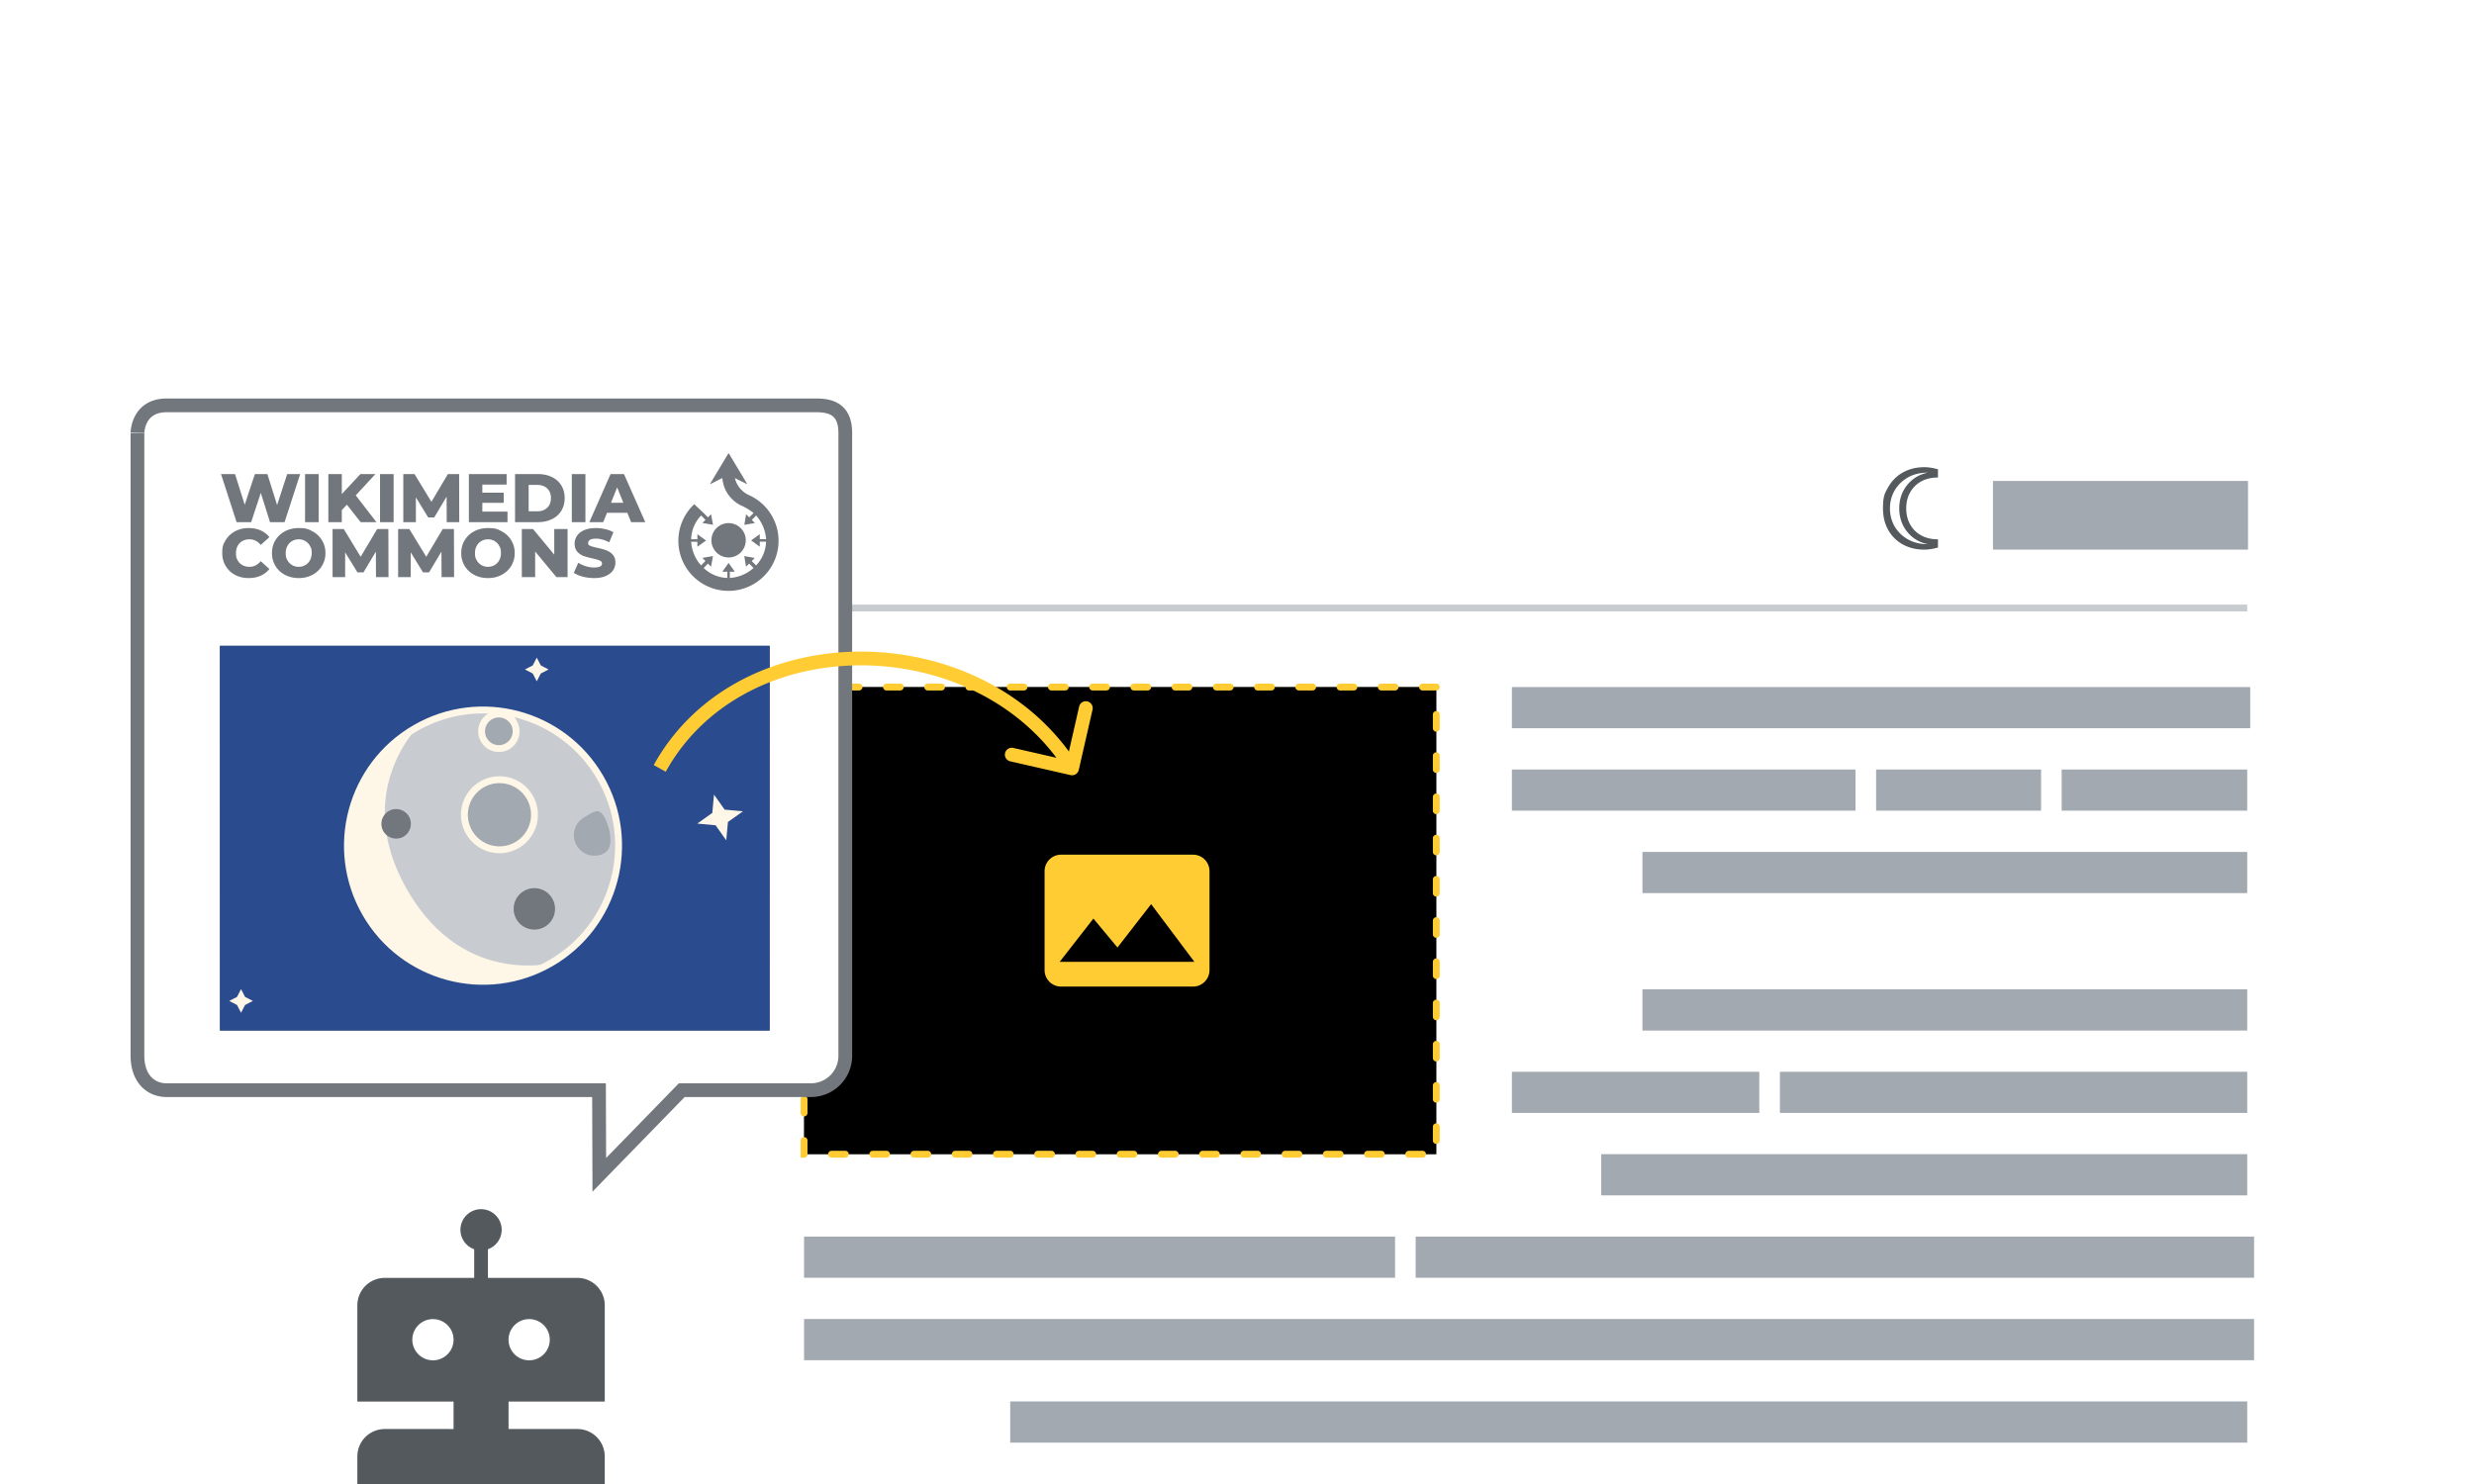 <svg xmlns="http://www.w3.org/2000/svg" width="360" height="216" viewBox="0 0 360 216">
	<g clip-path="url(#clip0_4167_71057)">
		<g filter="url(#filter0_d_4167_71057)">
			<path fill="#fff" d="M105 50h234v168H105z"/>
		</g>
		<path fill="#a2a9b1" d="M233 167.993h94v5.996h-94zm-116 11.996h86v5.996h-86zm0 11.996h211v5.996H117zm30 11.997h180v5.996H147zm59-23.993h122v5.996H206zm53-23.993h68v5.996h-68zm-39 0h36v5.996h-36zM239 144h88v5.996h-88zm0-20h88v5.996h-88zm61-12h27v5.996h-27zm-27 0h24v5.996h-24zm-53 0h50v5.996h-50zm0-12h107.437v5.996H220z"/>
		<path fill="#c8ccd1" d="M117 88h210v1H117z"/>
		<path fill="#54595d" d="M280.021 80q-1.776 0-3.146-.759a5.44 5.44 0 0 1-2.114-2.103q-.76-1.362-.761-3.138c-.001-1.776.259-2.224.778-3.12a5.53 5.53 0 0 1 2.131-2.121q1.37-.759 3.112-.759.914 0 1.979.31v1.19q-1.387 0-2.436.569a4.06 4.06 0 0 0-1.606 1.586q-.576 1-.575 2.345 0 1.328.575 2.345a4.06 4.06 0 0 0 1.606 1.586q1.05.57 2.436.569v1.19q-1.082.31-1.979.31m.508-.793q-1.269-.258-2.199-1a5.2 5.2 0 0 1-1.455-1.828 5.6 5.6 0 0 1-.507-2.379q0-1.293.507-2.38a5.2 5.2 0 0 1 1.455-1.827q.93-.742 2.199-1-1.675 0-2.91.707a5.15 5.15 0 0 0-1.928 1.897q-.676 1.172-.676 2.603t.676 2.62a5.2 5.2 0 0 0 1.928 1.88q1.235.707 2.91.707"/>
		<path fill="#a2a9b1" d="M290 70h37.114v9.994H290z"/>
		<path fill="url(#paint0_linear_4167_71057)" d="M117 100h92v68h-92z"/>
		<path fill="#fef6e7" d="M117 100h92v68h-92z"/>
		<path stroke="#fc3" stroke-dasharray="2 4" stroke-linecap="round" d="M117 100h92v68h-92z"/>
		<path fill="#fc3" fill-rule="evenodd" d="M173.6 124.4h-19.2a2.4 2.4 0 0 0-2.4 2.4v14.4a2.4 2.4 0 0 0 2.4 2.4h19.2a2.4 2.4 0 0 0 2.4-2.4v-14.4a2.4 2.4 0 0 0-2.4-2.4M154.196 140l4.908-6.3 3.504 4.212 4.896-6.312 6.3 8.4z" clip-rule="evenodd"/>
		<path fill="#fff" stroke="#72777d" stroke-width="2" d="M20 153.638v-90.6S20 59 24.261 59h94.478c2.353 0 4.261.703 4.261 4.038v90.639a5 5 0 0 1-5 5H99.206l-12 12.323-.043-12.323H24.261c-2.353 0-4.261-1.704-4.261-5.039z"/>
		<path fill="#54595d" fill-rule="evenodd" d="M69 185.998H55.99a3.994 3.994 0 0 0-3.99 3.994v14.006h14v4H55.99a3.985 3.985 0 0 0-3.99 4v4h36v-4c0-2.21-1.786-4-3.99-4H74v-4h14v-14.006a3.99 3.99 0 0 0-3.99-3.994H71v-4.17a3 3 0 1 0-2 0zm8 12a3 3 0 1 1 0-6 3 3 0 0 1 0 6m-14 0a3 3 0 1 1 0-6 3 3 0 0 1 0 6" clip-rule="evenodd"/>
		<g filter="url(#filter1_dd_4167_71057)">
			<path fill="url(#paint1_linear_4167_71057)" d="M32 94h80v56H32z"/>
			<path fill="#2a4b8d" d="M32 94h80v56H32z" style="mix-blend-mode:overlay"/>
			<path fill="#fef6e7" d="m108.113 118.09-2.187 1.55-.248 2.67-1.548-2.188-2.668-.248 2.187-1.551.247-2.67 1.549 2.189zM78.107 95.72l.587 1.135 1.134.588-1.134.587-.587 1.136-.587-1.136-1.134-.587 1.134-.588zm-43.033 48.246.587 1.136 1.134.587-1.135.587-.586 1.136-.587-1.136-1.135-.587 1.135-.587z"/>
			<path fill="#c8ccd1" stroke="#fef6e7" d="M87.368 113.215c5.448 9.445 2.215 21.521-7.22 26.974s-21.498 2.217-26.945-7.228-2.215-21.521 7.22-26.973c9.434-5.453 21.498-2.217 26.945 7.227z"/>
			<g filter="url(#filter2_i_4167_71057)">
				<path fill="#fef6e7" d="M58.274 129.563c8.451 14.654 22.165 10.391 22.165 10.391-9.875 5.707-22.373 2.543-27.916-7.067s-2.03-22.027 7.844-27.734c0 0-10.544 9.757-2.093 24.41"/>
			</g>
			<ellipse fill="#72777d" rx="3.013" ry="3.015" transform="rotate(-30.025 285.514 -78.822)skewX(-.051)"/>
			<path fill="#a2a9b1" d="M87.933 118.914c.824 1.43 1.482 4.407.053 5.232a2.984 2.984 0 0 1-4.08-1.094A2.99 2.99 0 0 1 85 118.968c1.428-.825 2.108-1.484 2.933-.054"/>
			<ellipse fill="#72777d" rx="2.152" ry="2.153" transform="rotate(-30.025 252.383 -47.516)skewX(-.051)"/>
			<path fill="#a2a9b1" stroke="#fef6e7" d="M77.088 116.039a5.1 5.1 0 0 1-1.865 6.966 5.09 5.09 0 0 1-6.959-1.867 5.1 5.1 0 0 1 1.865-6.966 5.09 5.09 0 0 1 6.959 1.867zm-2.321-10.853a2.516 2.516 0 0 1-.92 3.435 2.51 2.51 0 0 1-3.431-.92 2.516 2.516 0 0 1 .92-3.436 2.51 2.51 0 0 1 3.431.921z"/>
		</g>
		<path fill="#fc3" d="M155.777 112.816a1 1 0 0 0 1.198-.753l2.003-8.774a1 1 0 0 0-1.95-.445l-1.78 7.799-7.8-1.78a1 1 0 0 0-.445 1.95zm-58.902-.49c5.784-10.439 17.098-15.563 28.668-15.484 11.574.079 23.224 5.366 29.61 15.531l1.694-1.064c-6.814-10.845-19.164-16.385-31.29-16.467-12.13-.083-24.216 5.297-30.432 16.514z"/>
		<path fill="#72777d" d="m43.68 69-2.27 7h-2.12l-1.34-4.26-1.4 4.26h-2.12l-2.27-7h2.04l1.41 4.47L37.09 69h1.82l1.41 4.51L41.79 69zm.71 0h1.98v7h-1.98zm6.088 4.46-.74.79V76h-1.96v-7h1.96v2.91l2.71-2.91h2.18l-2.86 3.1 3.01 3.9h-2.3zm4.82-4.46h1.98v7h-1.98zm9.708 7-.02-3.71-1.8 3.02h-.88l-1.79-2.92V76h-1.83v-7h1.63l2.46 4.04 2.4-4.04h1.63l.02 7zm8.841-1.53V76h-5.62v-7h5.49v1.53h-3.53v1.18h3.11v1.48h-3.11v1.28zm1.1-5.47h3.31q1.149 0 2.04.43a3.24 3.24 0 0 1 1.38 1.22q.49.79.49 1.85t-.49 1.85a3.24 3.24 0 0 1-1.38 1.22q-.891.43-2.04.43h-3.31zm3.23 5.42q.9 0 1.44-.51.55-.51.55-1.41t-.55-1.41q-.54-.51-1.44-.51h-1.25v3.84zm5.03-5.42h1.98v7h-1.98zm8.08 5.64h-2.96l-.55 1.36h-2.02l3.09-7h1.95l3.1 7h-2.06zm-.58-1.46-.9-2.24-.9 2.24zM36.19 84.14q-1.1 0-1.98-.46a3.5 3.5 0 0 1-1.37-1.3q-.5-.83-.5-1.88c0-1.05.167-1.327.5-1.88a3.45 3.45 0 0 1 1.37-1.29q.88-.47 1.98-.47.96 0 1.73.34t1.28.98l-1.26 1.14q-.68-.82-1.65-.82-.57 0-1.02.25a1.77 1.77 0 0 0-.69.71q-.24.45-.24 1.04c0 .59.08.743.24 1.05q.25.45.69.7.45.25 1.02.25.97 0 1.65-.82l1.26 1.14q-.51.64-1.28.98t-1.73.34m7.276 0q-1.11 0-2-.47a3.6 3.6 0 0 1-1.39-1.3 3.55 3.55 0 0 1-.5-1.87q0-1.04.5-1.87.51-.83 1.39-1.3.89-.47 2-.47c1.11 0 1.404.157 1.99.47a3.5 3.5 0 0 1 1.39 1.3 3.5 3.5 0 0 1 .51 1.87 3.5 3.5 0 0 1-.51 1.87 3.5 3.5 0 0 1-1.39 1.3q-.88.47-1.99.47m0-1.64q.531 0 .96-.25.43-.25.68-.7.25-.46.25-1.05c0-.59-.083-.74-.25-1.04a1.8 1.8 0 0 0-.68-.71 1.9 1.9 0 0 0-.96-.25q-.53 0-.96.25a1.8 1.8 0 0 0-.68.71q-.25.45-.25 1.04c0 .59.084.743.25 1.05q.25.45.68.7t.96.25M54.713 84l-.02-3.71-1.8 3.02h-.88l-1.79-2.92V84h-1.83v-7h1.63l2.46 4.04 2.4-4.04h1.63l.02 7zm9.541 0-.02-3.71-1.8 3.02h-.88l-1.79-2.92V84h-1.83v-7h1.63l2.46 4.04 2.4-4.04h1.63l.02 7zm6.751.14q-1.11 0-2-.47a3.6 3.6 0 0 1-1.39-1.3 3.55 3.55 0 0 1-.5-1.87q0-1.04.5-1.87.51-.83 1.39-1.3.89-.47 2-.47c1.11 0 1.404.157 1.99.47a3.5 3.5 0 0 1 1.39 1.3 3.5 3.5 0 0 1 .51 1.87 3.5 3.5 0 0 1-.51 1.87 3.5 3.5 0 0 1-1.39 1.3q-.88.47-1.99.47m0-1.64q.531 0 .96-.25.43-.25.68-.7.25-.46.25-1.05c0-.59-.083-.74-.25-1.04a1.8 1.8 0 0 0-.68-.71 1.9 1.9 0 0 0-.96-.25q-.53 0-.96.25a1.8 1.8 0 0 0-.68.71q-.25.45-.25 1.04c0 .59.084.743.25 1.05q.25.45.68.7t.96.25M82.592 77v7h-1.63l-3.09-3.73V84h-1.94v-7h1.63l3.09 3.73V77zm3.857 7.14q-.85 0-1.65-.21t-1.3-.56l.65-1.46q.47.31 1.09.5t1.22.19q1.14 0 1.14-.57 0-.3-.33-.44-.32-.15-1.04-.31a11 11 0 0 1-1.32-.36 2.26 2.26 0 0 1-.91-.63q-.38-.43-.38-1.16 0-.64.35-1.15.35-.52 1.04-.82.7-.3 1.71-.3.69 0 1.36.16.67.15 1.18.45l-.61 1.47q-1-.54-1.94-.54-.59 0-.86.18-.27.17-.27.45c0 .28.107.327.32.42q.32.14 1.03.29a9 9 0 0 1 1.32.37q.53.19.91.62.39.42.39 1.15 0 .63-.35 1.14t-1.05.82q-.7.3-1.7.3"/>
		<path fill="#72777d" fill-rule="evenodd" d="M106.93 69.57a3.68 3.68 0 0 0 2.18 2.55 7.29 7.29 0 1 1-8.09 1.27l1.36 1.27.64.64.45-.45.28 1.53-1.54-.26.45-.45-.64-.64a5.2 5.2 0 0 0-1.45 3.46h.91v-.73l1.26.91-1.26.91v-.73h-.91a5.7 5.7 0 0 0 1.45 3.45l.63-.65-.45-.45 1.54-.26-.27 1.54-.45-.45-.63.64a5.2 5.2 0 0 0 3.45 1.45v-.91h-.73l.91-1.27.91 1.27h-.73v.91a5.7 5.7 0 0 0 3.45-1.45l-.64-.64-.45.45-.26-1.54 1.53.27-.45.45.64.64a5.2 5.2 0 0 0 1.45-3.46h-.91v.73l-1.26-.91 1.26-.91v.73h.91a5.7 5.7 0 0 0-1.45-3.45l-.62.65.45.45-1.54.26.26-1.54.45.45.64-.63a9 9 0 0 0-2-1.18 5.13 5.13 0 0 1-2-2 5.1 5.1 0 0 1-.55-1.91l-1.82.91 2.73-4.55 2.73 4.54s-1.73-.82-1.82-.91m-.91 11.57a2.5 2.5 0 1 0 0-5 2.5 2.5 0 0 0 0 5" clip-rule="evenodd"/>
	</g>
	<defs>
		<filter id="filter0_d_4167_71057" width="238" height="172" x="103" y="49" color-interpolation-filters="sRGB" filterUnits="userSpaceOnUse">
			<feFlood flood-opacity="0" result="BackgroundImageFix"/>
			<feColorMatrix in="SourceAlpha" result="hardAlpha" values="0 0 0 0 0 0 0 0 0 0 0 0 0 0 0 0 0 0 127 0"/>
			<feOffset dy="1"/>
			<feGaussianBlur stdDeviation="1"/>
			<feColorMatrix values="0 0 0 0 0 0 0 0 0 0 0 0 0 0 0 0 0 0 0.1 0"/>
			<feBlend in2="BackgroundImageFix" result="effect1_dropShadow_4167_71057"/>
			<feBlend in="SourceGraphic" in2="effect1_dropShadow_4167_71057" result="shape"/>
		</filter>
		<filter id="filter1_dd_4167_71057" width="82" height="58" x="31" y="93" color-interpolation-filters="sRGB" filterUnits="userSpaceOnUse">
			<feFlood flood-opacity="0" result="BackgroundImageFix"/>
			<feColorMatrix in="SourceAlpha" result="hardAlpha" values="0 0 0 0 0 0 0 0 0 0 0 0 0 0 0 0 0 0 127 0"/>
			<feOffset dx="1" dy="1"/>
			<feComposite in2="hardAlpha" operator="out"/>
			<feColorMatrix values="0 0 0 0 0 0 0 0 0 0 0 0 0 0 0 0 0 0 0.25 0"/>
			<feBlend in2="BackgroundImageFix" result="effect1_dropShadow_4167_71057"/>
			<feColorMatrix in="SourceAlpha" result="hardAlpha" values="0 0 0 0 0 0 0 0 0 0 0 0 0 0 0 0 0 0 127 0"/>
			<feOffset dx="-1" dy="-1"/>
			<feComposite in2="hardAlpha" operator="out"/>
			<feColorMatrix values="0 0 0 0 0 0 0 0 0 0 0 0 0 0 0 0 0 0 0.25 0"/>
			<feBlend in2="effect1_dropShadow_4167_71057" result="effect2_dropShadow_4167_71057"/>
			<feBlend in="SourceGraphic" in2="effect2_dropShadow_4167_71057" result="shape"/>
		</filter>
		<filter id="filter2_i_4167_71057" width="30.543" height="37.641" x="49.895" y="105.153" color-interpolation-filters="sRGB" filterUnits="userSpaceOnUse">
			<feFlood flood-opacity="0" result="BackgroundImageFix"/>
			<feBlend in="SourceGraphic" in2="BackgroundImageFix" result="shape"/>
			<feColorMatrix in="SourceAlpha" result="hardAlpha" values="0 0 0 0 0 0 0 0 0 0 0 0 0 0 0 0 0 0 127 0"/>
			<feOffset dx="1"/>
			<feComposite in2="hardAlpha" k2="-1" k3="1" operator="arithmetic"/>
			<feColorMatrix values="0 0 0 0 0 0 0 0 0 0 0 0 0 0 0 0 0 0 0.25 0"/>
			<feBlend in2="shape" result="effect1_innerShadow_4167_71057"/>
		</filter>
		<linearGradient id="paint0_linear_4167_71057" x1="163" x2="163" y1="100" y2="168" gradientUnits="userSpaceOnUse">
			<stop stop-color="#54595d"/>
			<stop offset="1" stop-color="#72777d"/>
		</linearGradient>
		<linearGradient id="paint1_linear_4167_71057" x1="67" x2="67" y1="94" y2="150" gradientUnits="userSpaceOnUse">
			<stop stop-color="#54595d"/>
			<stop offset="1" stop-color="#72777d"/>
		</linearGradient>
		<clipPath id="clip0_4167_71057">
			<path fill="#fff" d="M0 0h360v216H0z"/>
		</clipPath>
	</defs>
</svg>

